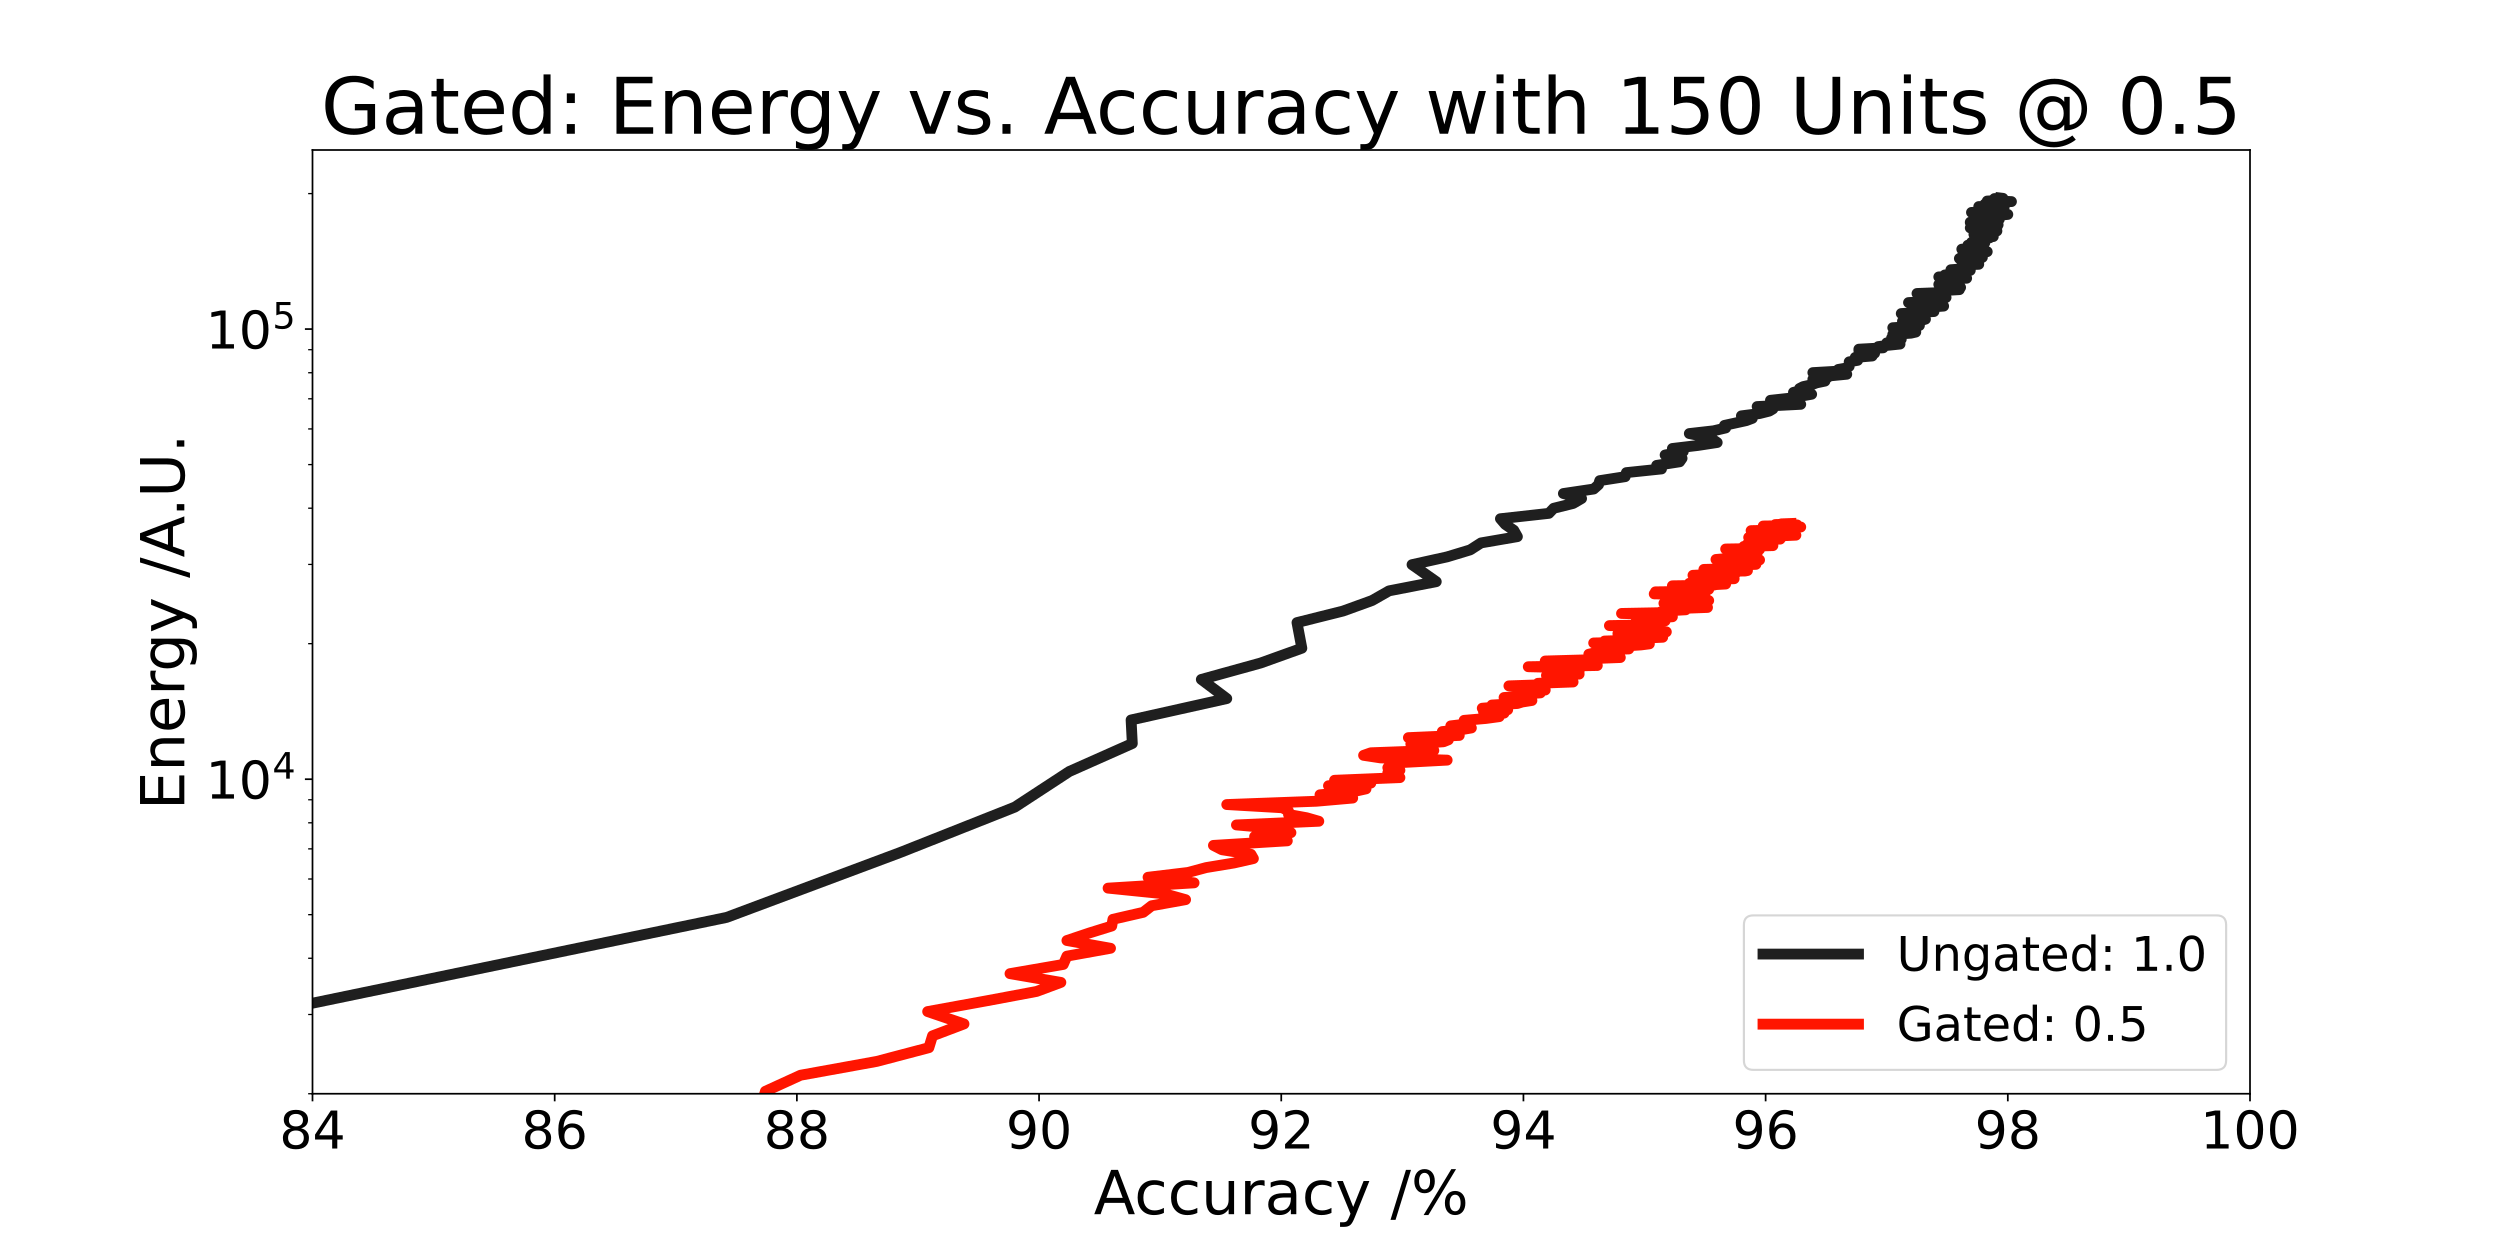 <?xml version="1.0" encoding="utf-8" standalone="no"?>
<!DOCTYPE svg PUBLIC "-//W3C//DTD SVG 1.1//EN"
  "http://www.w3.org/Graphics/SVG/1.1/DTD/svg11.dtd">
<!-- Created with matplotlib (https://matplotlib.org/) -->
<svg height="576pt" version="1.1" viewBox="0 0 1152 576" width="1152pt" xmlns="http://www.w3.org/2000/svg" xmlns:xlink="http://www.w3.org/1999/xlink">
 <defs>
  <style type="text/css">*{stroke-linecap:butt;stroke-linejoin:round;}</style>
 </defs>
 <g id="figure_1">
  <g id="patch_1">
   <path d="M 0 576 
L 1152 576 
L 1152 0 
L 0 0 
z
" style="fill:#ffffff;"/>
  </g>
  <g id="axes_1">
   <g id="patch_2">
    <path d="M 144 504 
L 1036.8 504 
L 1036.8 69.12 
L 144 69.12 
z
" style="fill:#ffffff;"/>
   </g>
   <g id="matplotlib.axis_1">
    <g id="xtick_1">
     <g id="line2d_1">
      <defs>
       <path d="M 0 0 
L 0 3.5 
" id="mc3bdeb90d4" style="stroke:#000000;stroke-width:0.8;"/>
      </defs>
      <g>
       <use style="stroke:#000000;stroke-width:0.8;" x="144" xlink:href="#mc3bdeb90d4" y="504"/>
      </g>
     </g>
     <g id="text_1">
      <!-- 84 -->
      <g transform="translate(128.73 529.236)scale(0.24 -0.24)">
       <defs>
        <path d="M 31.781 34.625 
Q 24.75 34.625 20.719 30.859 
Q 16.703 27.094 16.703 20.516 
Q 16.703 13.922 20.719 10.156 
Q 24.75 6.391 31.781 6.391 
Q 38.812 6.391 42.859 10.172 
Q 46.922 13.969 46.922 20.516 
Q 46.922 27.094 42.891 30.859 
Q 38.875 34.625 31.781 34.625 
z
M 21.922 38.812 
Q 15.578 40.375 12.031 44.719 
Q 8.5 49.078 8.5 55.328 
Q 8.5 64.062 14.719 69.141 
Q 20.953 74.219 31.781 74.219 
Q 42.672 74.219 48.875 69.141 
Q 55.078 64.062 55.078 55.328 
Q 55.078 49.078 51.531 44.719 
Q 48 40.375 41.703 38.812 
Q 48.828 37.156 52.797 32.312 
Q 56.781 27.484 56.781 20.516 
Q 56.781 9.906 50.312 4.234 
Q 43.844 -1.422 31.781 -1.422 
Q 19.734 -1.422 13.25 4.234 
Q 6.781 9.906 6.781 20.516 
Q 6.781 27.484 10.781 32.312 
Q 14.797 37.156 21.922 38.812 
z
M 18.312 54.391 
Q 18.312 48.734 21.844 45.562 
Q 25.391 42.391 31.781 42.391 
Q 38.141 42.391 41.719 45.562 
Q 45.312 48.734 45.312 54.391 
Q 45.312 60.062 41.719 63.234 
Q 38.141 66.406 31.781 66.406 
Q 25.391 66.406 21.844 63.234 
Q 18.312 60.062 18.312 54.391 
z
" id="DejaVuSans-56"/>
        <path d="M 37.797 64.312 
L 12.891 25.391 
L 37.797 25.391 
z
M 35.203 72.906 
L 47.609 72.906 
L 47.609 25.391 
L 58.016 25.391 
L 58.016 17.188 
L 47.609 17.188 
L 47.609 0 
L 37.797 0 
L 37.797 17.188 
L 4.891 17.188 
L 4.891 26.703 
z
" id="DejaVuSans-52"/>
       </defs>
       <use xlink:href="#DejaVuSans-56"/>
       <use x="63.623" xlink:href="#DejaVuSans-52"/>
      </g>
     </g>
    </g>
    <g id="xtick_2">
     <g id="line2d_2">
      <g>
       <use style="stroke:#000000;stroke-width:0.8;" x="255.6" xlink:href="#mc3bdeb90d4" y="504"/>
      </g>
     </g>
     <g id="text_2">
      <!-- 86 -->
      <g transform="translate(240.33 529.236)scale(0.24 -0.24)">
       <defs>
        <path d="M 33.016 40.375 
Q 26.375 40.375 22.484 35.828 
Q 18.609 31.297 18.609 23.391 
Q 18.609 15.531 22.484 10.953 
Q 26.375 6.391 33.016 6.391 
Q 39.656 6.391 43.531 10.953 
Q 47.406 15.531 47.406 23.391 
Q 47.406 31.297 43.531 35.828 
Q 39.656 40.375 33.016 40.375 
z
M 52.594 71.297 
L 52.594 62.312 
Q 48.875 64.062 45.094 64.984 
Q 41.312 65.922 37.594 65.922 
Q 27.828 65.922 22.672 59.328 
Q 17.531 52.734 16.797 39.406 
Q 19.672 43.656 24.016 45.922 
Q 28.375 48.188 33.594 48.188 
Q 44.578 48.188 50.953 41.516 
Q 57.328 34.859 57.328 23.391 
Q 57.328 12.156 50.688 5.359 
Q 44.047 -1.422 33.016 -1.422 
Q 20.359 -1.422 13.672 8.266 
Q 6.984 17.969 6.984 36.375 
Q 6.984 53.656 15.188 63.938 
Q 23.391 74.219 37.203 74.219 
Q 40.922 74.219 44.703 73.484 
Q 48.484 72.75 52.594 71.297 
z
" id="DejaVuSans-54"/>
       </defs>
       <use xlink:href="#DejaVuSans-56"/>
       <use x="63.623" xlink:href="#DejaVuSans-54"/>
      </g>
     </g>
    </g>
    <g id="xtick_3">
     <g id="line2d_3">
      <g>
       <use style="stroke:#000000;stroke-width:0.8;" x="367.2" xlink:href="#mc3bdeb90d4" y="504"/>
      </g>
     </g>
     <g id="text_3">
      <!-- 88 -->
      <g transform="translate(351.93 529.236)scale(0.24 -0.24)">
       <use xlink:href="#DejaVuSans-56"/>
       <use x="63.623" xlink:href="#DejaVuSans-56"/>
      </g>
     </g>
    </g>
    <g id="xtick_4">
     <g id="line2d_4">
      <g>
       <use style="stroke:#000000;stroke-width:0.8;" x="478.8" xlink:href="#mc3bdeb90d4" y="504"/>
      </g>
     </g>
     <g id="text_4">
      <!-- 90 -->
      <g transform="translate(463.53 529.236)scale(0.24 -0.24)">
       <defs>
        <path d="M 10.984 1.516 
L 10.984 10.5 
Q 14.703 8.734 18.5 7.812 
Q 22.312 6.891 25.984 6.891 
Q 35.75 6.891 40.891 13.453 
Q 46.047 20.016 46.781 33.406 
Q 43.953 29.203 39.594 26.953 
Q 35.25 24.703 29.984 24.703 
Q 19.047 24.703 12.672 31.312 
Q 6.297 37.938 6.297 49.422 
Q 6.297 60.641 12.938 67.422 
Q 19.578 74.219 30.609 74.219 
Q 43.266 74.219 49.922 64.516 
Q 56.594 54.828 56.594 36.375 
Q 56.594 19.141 48.406 8.859 
Q 40.234 -1.422 26.422 -1.422 
Q 22.703 -1.422 18.891 -0.688 
Q 15.094 0.047 10.984 1.516 
z
M 30.609 32.422 
Q 37.25 32.422 41.125 36.953 
Q 45.016 41.5 45.016 49.422 
Q 45.016 57.281 41.125 61.844 
Q 37.25 66.406 30.609 66.406 
Q 23.969 66.406 20.094 61.844 
Q 16.219 57.281 16.219 49.422 
Q 16.219 41.5 20.094 36.953 
Q 23.969 32.422 30.609 32.422 
z
" id="DejaVuSans-57"/>
        <path d="M 31.781 66.406 
Q 24.172 66.406 20.328 58.906 
Q 16.5 51.422 16.5 36.375 
Q 16.5 21.391 20.328 13.891 
Q 24.172 6.391 31.781 6.391 
Q 39.453 6.391 43.281 13.891 
Q 47.125 21.391 47.125 36.375 
Q 47.125 51.422 43.281 58.906 
Q 39.453 66.406 31.781 66.406 
z
M 31.781 74.219 
Q 44.047 74.219 50.516 64.516 
Q 56.984 54.828 56.984 36.375 
Q 56.984 17.969 50.516 8.266 
Q 44.047 -1.422 31.781 -1.422 
Q 19.531 -1.422 13.062 8.266 
Q 6.594 17.969 6.594 36.375 
Q 6.594 54.828 13.062 64.516 
Q 19.531 74.219 31.781 74.219 
z
" id="DejaVuSans-48"/>
       </defs>
       <use xlink:href="#DejaVuSans-57"/>
       <use x="63.623" xlink:href="#DejaVuSans-48"/>
      </g>
     </g>
    </g>
    <g id="xtick_5">
     <g id="line2d_5">
      <g>
       <use style="stroke:#000000;stroke-width:0.8;" x="590.4" xlink:href="#mc3bdeb90d4" y="504"/>
      </g>
     </g>
     <g id="text_5">
      <!-- 92 -->
      <g transform="translate(575.13 529.236)scale(0.24 -0.24)">
       <defs>
        <path d="M 19.188 8.297 
L 53.609 8.297 
L 53.609 0 
L 7.328 0 
L 7.328 8.297 
Q 12.938 14.109 22.625 23.891 
Q 32.328 33.688 34.812 36.531 
Q 39.547 41.844 41.422 45.531 
Q 43.312 49.219 43.312 52.781 
Q 43.312 58.594 39.234 62.25 
Q 35.156 65.922 28.609 65.922 
Q 23.969 65.922 18.812 64.312 
Q 13.672 62.703 7.812 59.422 
L 7.812 69.391 
Q 13.766 71.781 18.938 73 
Q 24.125 74.219 28.422 74.219 
Q 39.75 74.219 46.484 68.547 
Q 53.219 62.891 53.219 53.422 
Q 53.219 48.922 51.531 44.891 
Q 49.859 40.875 45.406 35.406 
Q 44.188 33.984 37.641 27.219 
Q 31.109 20.453 19.188 8.297 
z
" id="DejaVuSans-50"/>
       </defs>
       <use xlink:href="#DejaVuSans-57"/>
       <use x="63.623" xlink:href="#DejaVuSans-50"/>
      </g>
     </g>
    </g>
    <g id="xtick_6">
     <g id="line2d_6">
      <g>
       <use style="stroke:#000000;stroke-width:0.8;" x="702" xlink:href="#mc3bdeb90d4" y="504"/>
      </g>
     </g>
     <g id="text_6">
      <!-- 94 -->
      <g transform="translate(686.73 529.236)scale(0.24 -0.24)">
       <use xlink:href="#DejaVuSans-57"/>
       <use x="63.623" xlink:href="#DejaVuSans-52"/>
      </g>
     </g>
    </g>
    <g id="xtick_7">
     <g id="line2d_7">
      <g>
       <use style="stroke:#000000;stroke-width:0.8;" x="813.6" xlink:href="#mc3bdeb90d4" y="504"/>
      </g>
     </g>
     <g id="text_7">
      <!-- 96 -->
      <g transform="translate(798.33 529.236)scale(0.24 -0.24)">
       <use xlink:href="#DejaVuSans-57"/>
       <use x="63.623" xlink:href="#DejaVuSans-54"/>
      </g>
     </g>
    </g>
    <g id="xtick_8">
     <g id="line2d_8">
      <g>
       <use style="stroke:#000000;stroke-width:0.8;" x="925.2" xlink:href="#mc3bdeb90d4" y="504"/>
      </g>
     </g>
     <g id="text_8">
      <!-- 98 -->
      <g transform="translate(909.93 529.236)scale(0.24 -0.24)">
       <use xlink:href="#DejaVuSans-57"/>
       <use x="63.623" xlink:href="#DejaVuSans-56"/>
      </g>
     </g>
    </g>
    <g id="xtick_9">
     <g id="line2d_9">
      <g>
       <use style="stroke:#000000;stroke-width:0.8;" x="1036.8" xlink:href="#mc3bdeb90d4" y="504"/>
      </g>
     </g>
     <g id="text_9">
      <!-- 100 -->
      <g transform="translate(1013.895 529.236)scale(0.24 -0.24)">
       <defs>
        <path d="M 12.406 8.297 
L 28.516 8.297 
L 28.516 63.922 
L 10.984 60.406 
L 10.984 69.391 
L 28.422 72.906 
L 38.281 72.906 
L 38.281 8.297 
L 54.391 8.297 
L 54.391 0 
L 12.406 0 
z
" id="DejaVuSans-49"/>
       </defs>
       <use xlink:href="#DejaVuSans-49"/>
       <use x="63.623" xlink:href="#DejaVuSans-48"/>
       <use x="127.246" xlink:href="#DejaVuSans-48"/>
      </g>
     </g>
    </g>
    <g id="text_10">
     <!-- Accuracy /% -->
     <g transform="translate(504.013 559.503)scale(0.28 -0.28)">
      <defs>
       <path d="M 34.188 63.188 
L 20.797 26.906 
L 47.609 26.906 
z
M 28.609 72.906 
L 39.797 72.906 
L 67.578 0 
L 57.328 0 
L 50.688 18.703 
L 17.828 18.703 
L 11.188 0 
L 0.781 0 
z
" id="DejaVuSans-65"/>
       <path d="M 48.781 52.594 
L 48.781 44.188 
Q 44.969 46.297 41.141 47.344 
Q 37.312 48.391 33.406 48.391 
Q 24.656 48.391 19.812 42.844 
Q 14.984 37.312 14.984 27.297 
Q 14.984 17.281 19.812 11.734 
Q 24.656 6.203 33.406 6.203 
Q 37.312 6.203 41.141 7.25 
Q 44.969 8.297 48.781 10.406 
L 48.781 2.094 
Q 45.016 0.344 40.984 -0.531 
Q 36.969 -1.422 32.422 -1.422 
Q 20.062 -1.422 12.781 6.344 
Q 5.516 14.109 5.516 27.297 
Q 5.516 40.672 12.859 48.328 
Q 20.219 56 33.016 56 
Q 37.156 56 41.109 55.141 
Q 45.062 54.297 48.781 52.594 
z
" id="DejaVuSans-99"/>
       <path d="M 8.5 21.578 
L 8.5 54.688 
L 17.484 54.688 
L 17.484 21.922 
Q 17.484 14.156 20.5 10.266 
Q 23.531 6.391 29.594 6.391 
Q 36.859 6.391 41.078 11.031 
Q 45.312 15.672 45.312 23.688 
L 45.312 54.688 
L 54.297 54.688 
L 54.297 0 
L 45.312 0 
L 45.312 8.406 
Q 42.047 3.422 37.719 1 
Q 33.406 -1.422 27.688 -1.422 
Q 18.266 -1.422 13.375 4.438 
Q 8.5 10.297 8.5 21.578 
z
M 31.109 56 
z
" id="DejaVuSans-117"/>
       <path d="M 41.109 46.297 
Q 39.594 47.172 37.812 47.578 
Q 36.031 48 33.891 48 
Q 26.266 48 22.188 43.047 
Q 18.109 38.094 18.109 28.812 
L 18.109 0 
L 9.078 0 
L 9.078 54.688 
L 18.109 54.688 
L 18.109 46.188 
Q 20.953 51.172 25.484 53.578 
Q 30.031 56 36.531 56 
Q 37.453 56 38.578 55.875 
Q 39.703 55.766 41.062 55.516 
z
" id="DejaVuSans-114"/>
       <path d="M 34.281 27.484 
Q 23.391 27.484 19.188 25 
Q 14.984 22.516 14.984 16.5 
Q 14.984 11.719 18.141 8.906 
Q 21.297 6.109 26.703 6.109 
Q 34.188 6.109 38.703 11.406 
Q 43.219 16.703 43.219 25.484 
L 43.219 27.484 
z
M 52.203 31.203 
L 52.203 0 
L 43.219 0 
L 43.219 8.297 
Q 40.141 3.328 35.547 0.953 
Q 30.953 -1.422 24.312 -1.422 
Q 15.922 -1.422 10.953 3.297 
Q 6 8.016 6 15.922 
Q 6 25.141 12.172 29.828 
Q 18.359 34.516 30.609 34.516 
L 43.219 34.516 
L 43.219 35.406 
Q 43.219 41.609 39.141 45 
Q 35.062 48.391 27.688 48.391 
Q 23 48.391 18.547 47.266 
Q 14.109 46.141 10.016 43.891 
L 10.016 52.203 
Q 14.938 54.109 19.578 55.047 
Q 24.219 56 28.609 56 
Q 40.484 56 46.344 49.844 
Q 52.203 43.703 52.203 31.203 
z
" id="DejaVuSans-97"/>
       <path d="M 32.172 -5.078 
Q 28.375 -14.844 24.75 -17.812 
Q 21.141 -20.797 15.094 -20.797 
L 7.906 -20.797 
L 7.906 -13.281 
L 13.188 -13.281 
Q 16.891 -13.281 18.938 -11.516 
Q 21 -9.766 23.484 -3.219 
L 25.094 0.875 
L 2.984 54.688 
L 12.5 54.688 
L 29.594 11.922 
L 46.688 54.688 
L 56.203 54.688 
z
" id="DejaVuSans-121"/>
       <path id="DejaVuSans-32"/>
       <path d="M 25.391 72.906 
L 33.688 72.906 
L 8.297 -9.281 
L 0 -9.281 
z
" id="DejaVuSans-47"/>
       <path d="M 72.703 32.078 
Q 68.453 32.078 66.031 28.469 
Q 63.625 24.859 63.625 18.406 
Q 63.625 12.062 66.031 8.422 
Q 68.453 4.781 72.703 4.781 
Q 76.859 4.781 79.266 8.422 
Q 81.688 12.062 81.688 18.406 
Q 81.688 24.812 79.266 28.438 
Q 76.859 32.078 72.703 32.078 
z
M 72.703 38.281 
Q 80.422 38.281 84.953 32.906 
Q 89.5 27.547 89.5 18.406 
Q 89.5 9.281 84.938 3.922 
Q 80.375 -1.422 72.703 -1.422 
Q 64.891 -1.422 60.344 3.922 
Q 55.812 9.281 55.812 18.406 
Q 55.812 27.594 60.375 32.938 
Q 64.938 38.281 72.703 38.281 
z
M 22.312 68.016 
Q 18.109 68.016 15.688 64.375 
Q 13.281 60.75 13.281 54.391 
Q 13.281 47.953 15.672 44.328 
Q 18.062 40.719 22.312 40.719 
Q 26.562 40.719 28.969 44.328 
Q 31.391 47.953 31.391 54.391 
Q 31.391 60.688 28.953 64.344 
Q 26.516 68.016 22.312 68.016 
z
M 66.406 74.219 
L 74.219 74.219 
L 28.609 -1.422 
L 20.797 -1.422 
z
M 22.312 74.219 
Q 30.031 74.219 34.609 68.875 
Q 39.203 63.531 39.203 54.391 
Q 39.203 45.172 34.641 39.844 
Q 30.078 34.516 22.312 34.516 
Q 14.547 34.516 10.031 39.859 
Q 5.516 45.219 5.516 54.391 
Q 5.516 63.484 10.047 68.844 
Q 14.594 74.219 22.312 74.219 
z
" id="DejaVuSans-37"/>
      </defs>
      <use xlink:href="#DejaVuSans-65"/>
      <use x="66.658" xlink:href="#DejaVuSans-99"/>
      <use x="121.639" xlink:href="#DejaVuSans-99"/>
      <use x="176.619" xlink:href="#DejaVuSans-117"/>
      <use x="239.998" xlink:href="#DejaVuSans-114"/>
      <use x="281.111" xlink:href="#DejaVuSans-97"/>
      <use x="342.391" xlink:href="#DejaVuSans-99"/>
      <use x="397.371" xlink:href="#DejaVuSans-121"/>
      <use x="456.551" xlink:href="#DejaVuSans-32"/>
      <use x="488.338" xlink:href="#DejaVuSans-47"/>
      <use x="522.029" xlink:href="#DejaVuSans-37"/>
     </g>
    </g>
   </g>
   <g id="matplotlib.axis_2">
    <g id="ytick_1">
     <g id="line2d_10">
      <defs>
       <path d="M 0 0 
L -3.5 0 
" id="mc232215fcb" style="stroke:#000000;stroke-width:0.8;"/>
      </defs>
      <g>
       <use style="stroke:#000000;stroke-width:0.8;" x="144" xlink:href="#mc232215fcb" y="359.04"/>
      </g>
     </g>
     <g id="text_11">
      <!-- $\mathdefault{10^{4}}$ -->
      <g transform="translate(94.76 368.158)scale(0.24 -0.24)">
       <use transform="translate(0 0.684)" xlink:href="#DejaVuSans-49"/>
       <use transform="translate(63.623 0.684)" xlink:href="#DejaVuSans-48"/>
       <use transform="translate(128.203 38.966)scale(0.7)" xlink:href="#DejaVuSans-52"/>
      </g>
     </g>
    </g>
    <g id="ytick_2">
     <g id="line2d_11">
      <g>
       <use style="stroke:#000000;stroke-width:0.8;" x="144" xlink:href="#mc232215fcb" y="151.649"/>
      </g>
     </g>
     <g id="text_12">
      <!-- $\mathdefault{10^{5}}$ -->
      <g transform="translate(94.76 160.767)scale(0.24 -0.24)">
       <defs>
        <path d="M 10.797 72.906 
L 49.516 72.906 
L 49.516 64.594 
L 19.828 64.594 
L 19.828 46.734 
Q 21.969 47.469 24.109 47.828 
Q 26.266 48.188 28.422 48.188 
Q 40.625 48.188 47.75 41.5 
Q 54.891 34.812 54.891 23.391 
Q 54.891 11.625 47.562 5.094 
Q 40.234 -1.422 26.906 -1.422 
Q 22.312 -1.422 17.547 -0.641 
Q 12.797 0.141 7.719 1.703 
L 7.719 11.625 
Q 12.109 9.234 16.797 8.062 
Q 21.484 6.891 26.703 6.891 
Q 35.156 6.891 40.078 11.328 
Q 45.016 15.766 45.016 23.391 
Q 45.016 31 40.078 35.438 
Q 35.156 39.891 26.703 39.891 
Q 22.75 39.891 18.812 39.016 
Q 14.891 38.141 10.797 36.281 
z
" id="DejaVuSans-53"/>
       </defs>
       <use transform="translate(0 0.684)" xlink:href="#DejaVuSans-49"/>
       <use transform="translate(63.623 0.684)" xlink:href="#DejaVuSans-48"/>
       <use transform="translate(128.203 38.966)scale(0.7)" xlink:href="#DejaVuSans-53"/>
      </g>
     </g>
    </g>
    <g id="ytick_3">
     <g id="line2d_12">
      <defs>
       <path d="M 0 0 
L -2 0 
" id="mbb625c8a83" style="stroke:#000000;stroke-width:0.6;"/>
      </defs>
      <g>
       <use style="stroke:#000000;stroke-width:0.6;" x="144" xlink:href="#mbb625c8a83" y="504"/>
      </g>
     </g>
    </g>
    <g id="ytick_4">
     <g id="line2d_13">
      <g>
       <use style="stroke:#000000;stroke-width:0.6;" x="144" xlink:href="#mbb625c8a83" y="467.48"/>
      </g>
     </g>
    </g>
    <g id="ytick_5">
     <g id="line2d_14">
      <g>
       <use style="stroke:#000000;stroke-width:0.6;" x="144" xlink:href="#mbb625c8a83" y="441.569"/>
      </g>
     </g>
    </g>
    <g id="ytick_6">
     <g id="line2d_15">
      <g>
       <use style="stroke:#000000;stroke-width:0.6;" x="144" xlink:href="#mbb625c8a83" y="421.471"/>
      </g>
     </g>
    </g>
    <g id="ytick_7">
     <g id="line2d_16">
      <g>
       <use style="stroke:#000000;stroke-width:0.6;" x="144" xlink:href="#mbb625c8a83" y="405.049"/>
      </g>
     </g>
    </g>
    <g id="ytick_8">
     <g id="line2d_17">
      <g>
       <use style="stroke:#000000;stroke-width:0.6;" x="144" xlink:href="#mbb625c8a83" y="391.165"/>
      </g>
     </g>
    </g>
    <g id="ytick_9">
     <g id="line2d_18">
      <g>
       <use style="stroke:#000000;stroke-width:0.6;" x="144" xlink:href="#mbb625c8a83" y="379.138"/>
      </g>
     </g>
    </g>
    <g id="ytick_10">
     <g id="line2d_19">
      <g>
       <use style="stroke:#000000;stroke-width:0.6;" x="144" xlink:href="#mbb625c8a83" y="368.53"/>
      </g>
     </g>
    </g>
    <g id="ytick_11">
     <g id="line2d_20">
      <g>
       <use style="stroke:#000000;stroke-width:0.6;" x="144" xlink:href="#mbb625c8a83" y="296.609"/>
      </g>
     </g>
    </g>
    <g id="ytick_12">
     <g id="line2d_21">
      <g>
       <use style="stroke:#000000;stroke-width:0.6;" x="144" xlink:href="#mbb625c8a83" y="260.089"/>
      </g>
     </g>
    </g>
    <g id="ytick_13">
     <g id="line2d_22">
      <g>
       <use style="stroke:#000000;stroke-width:0.6;" x="144" xlink:href="#mbb625c8a83" y="234.178"/>
      </g>
     </g>
    </g>
    <g id="ytick_14">
     <g id="line2d_23">
      <g>
       <use style="stroke:#000000;stroke-width:0.6;" x="144" xlink:href="#mbb625c8a83" y="214.08"/>
      </g>
     </g>
    </g>
    <g id="ytick_15">
     <g id="line2d_24">
      <g>
       <use style="stroke:#000000;stroke-width:0.6;" x="144" xlink:href="#mbb625c8a83" y="197.659"/>
      </g>
     </g>
    </g>
    <g id="ytick_16">
     <g id="line2d_25">
      <g>
       <use style="stroke:#000000;stroke-width:0.6;" x="144" xlink:href="#mbb625c8a83" y="183.774"/>
      </g>
     </g>
    </g>
    <g id="ytick_17">
     <g id="line2d_26">
      <g>
       <use style="stroke:#000000;stroke-width:0.6;" x="144" xlink:href="#mbb625c8a83" y="171.747"/>
      </g>
     </g>
    </g>
    <g id="ytick_18">
     <g id="line2d_27">
      <g>
       <use style="stroke:#000000;stroke-width:0.6;" x="144" xlink:href="#mbb625c8a83" y="161.139"/>
      </g>
     </g>
    </g>
    <g id="ytick_19">
     <g id="line2d_28">
      <g>
       <use style="stroke:#000000;stroke-width:0.6;" x="144" xlink:href="#mbb625c8a83" y="89.218"/>
      </g>
     </g>
    </g>
    <g id="text_13">
     <!-- Energy /A.U. -->
     <g transform="translate(84.937 373.22)rotate(-90)scale(0.28 -0.28)">
      <defs>
       <path d="M 9.812 72.906 
L 55.906 72.906 
L 55.906 64.594 
L 19.672 64.594 
L 19.672 43.016 
L 54.391 43.016 
L 54.391 34.719 
L 19.672 34.719 
L 19.672 8.297 
L 56.781 8.297 
L 56.781 0 
L 9.812 0 
z
" id="DejaVuSans-69"/>
       <path d="M 54.891 33.016 
L 54.891 0 
L 45.906 0 
L 45.906 32.719 
Q 45.906 40.484 42.875 44.328 
Q 39.844 48.188 33.797 48.188 
Q 26.516 48.188 22.312 43.547 
Q 18.109 38.922 18.109 30.906 
L 18.109 0 
L 9.078 0 
L 9.078 54.688 
L 18.109 54.688 
L 18.109 46.188 
Q 21.344 51.125 25.703 53.562 
Q 30.078 56 35.797 56 
Q 45.219 56 50.047 50.172 
Q 54.891 44.344 54.891 33.016 
z
" id="DejaVuSans-110"/>
       <path d="M 56.203 29.594 
L 56.203 25.203 
L 14.891 25.203 
Q 15.484 15.922 20.484 11.062 
Q 25.484 6.203 34.422 6.203 
Q 39.594 6.203 44.453 7.469 
Q 49.312 8.734 54.109 11.281 
L 54.109 2.781 
Q 49.266 0.734 44.188 -0.344 
Q 39.109 -1.422 33.891 -1.422 
Q 20.797 -1.422 13.156 6.188 
Q 5.516 13.812 5.516 26.812 
Q 5.516 40.234 12.766 48.109 
Q 20.016 56 32.328 56 
Q 43.359 56 49.781 48.891 
Q 56.203 41.797 56.203 29.594 
z
M 47.219 32.234 
Q 47.125 39.594 43.094 43.984 
Q 39.062 48.391 32.422 48.391 
Q 24.906 48.391 20.391 44.141 
Q 15.875 39.891 15.188 32.172 
z
" id="DejaVuSans-101"/>
       <path d="M 45.406 27.984 
Q 45.406 37.75 41.375 43.109 
Q 37.359 48.484 30.078 48.484 
Q 22.859 48.484 18.828 43.109 
Q 14.797 37.75 14.797 27.984 
Q 14.797 18.266 18.828 12.891 
Q 22.859 7.516 30.078 7.516 
Q 37.359 7.516 41.375 12.891 
Q 45.406 18.266 45.406 27.984 
z
M 54.391 6.781 
Q 54.391 -7.172 48.188 -13.984 
Q 42 -20.797 29.203 -20.797 
Q 24.469 -20.797 20.266 -20.094 
Q 16.062 -19.391 12.109 -17.922 
L 12.109 -9.188 
Q 16.062 -11.328 19.922 -12.344 
Q 23.781 -13.375 27.781 -13.375 
Q 36.625 -13.375 41.016 -8.766 
Q 45.406 -4.156 45.406 5.172 
L 45.406 9.625 
Q 42.625 4.781 38.281 2.391 
Q 33.938 0 27.875 0 
Q 17.828 0 11.672 7.656 
Q 5.516 15.328 5.516 27.984 
Q 5.516 40.672 11.672 48.328 
Q 17.828 56 27.875 56 
Q 33.938 56 38.281 53.609 
Q 42.625 51.219 45.406 46.391 
L 45.406 54.688 
L 54.391 54.688 
z
" id="DejaVuSans-103"/>
       <path d="M 10.688 12.406 
L 21 12.406 
L 21 0 
L 10.688 0 
z
" id="DejaVuSans-46"/>
       <path d="M 8.688 72.906 
L 18.609 72.906 
L 18.609 28.609 
Q 18.609 16.891 22.844 11.734 
Q 27.094 6.594 36.625 6.594 
Q 46.094 6.594 50.344 11.734 
Q 54.594 16.891 54.594 28.609 
L 54.594 72.906 
L 64.5 72.906 
L 64.5 27.391 
Q 64.5 13.141 57.438 5.859 
Q 50.391 -1.422 36.625 -1.422 
Q 22.797 -1.422 15.734 5.859 
Q 8.688 13.141 8.688 27.391 
z
" id="DejaVuSans-85"/>
      </defs>
      <use xlink:href="#DejaVuSans-69"/>
      <use x="63.184" xlink:href="#DejaVuSans-110"/>
      <use x="126.562" xlink:href="#DejaVuSans-101"/>
      <use x="188.086" xlink:href="#DejaVuSans-114"/>
      <use x="227.449" xlink:href="#DejaVuSans-103"/>
      <use x="290.926" xlink:href="#DejaVuSans-121"/>
      <use x="350.105" xlink:href="#DejaVuSans-32"/>
      <use x="381.893" xlink:href="#DejaVuSans-47"/>
      <use x="415.584" xlink:href="#DejaVuSans-65"/>
      <use x="482.242" xlink:href="#DejaVuSans-46"/>
      <use x="514.029" xlink:href="#DejaVuSans-85"/>
      <use x="587.223" xlink:href="#DejaVuSans-46"/>
     </g>
    </g>
   </g>
   <g id="line2d_29">
    <path clip-path="url(#p5ae288fe00)" d="M 70.902 477.411 
L 334.836 422.736 
L 414.63 392.898 
L 467.64 371.905 
L 492.75 355.487 
L 521.766 342.598 
L 521.208 331.756 
L 565.29 321.904 
L 553.572 313.081 
L 580.914 305.509 
L 599.886 298.695 
L 597.654 286.887 
L 618.858 281.569 
L 632.25 276.718 
L 640.062 272.265 
L 661.824 268.03 
L 650.664 260.189 
L 666.846 256.602 
L 677.448 253.391 
L 682.47 250.169 
L 699.21 247.288 
L 697.536 244.324 
L 693.63 241.644 
L 691.398 239.03 
L 713.718 236.556 
L 715.95 234.207 
L 724.878 231.996 
L 728.784 229.721 
L 720.414 227.417 
L 734.364 225.345 
L 736.596 223.361 
L 737.154 221.48 
L 748.872 219.651 
L 749.43 217.784 
L 765.612 216.091 
L 763.38 214.448 
L 773.982 212.799 
L 775.098 211.191 
L 767.286 209.654 
L 775.656 208.063 
L 770.634 206.66 
L 782.352 205.273 
L 791.28 203.907 
L 789.048 202.399 
L 785.142 201.115 
L 778.446 199.784 
L 789.606 198.517 
L 795.186 197.212 
L 794.628 196.022 
L 804.672 193.822 
L 807.462 192.779 
L 802.44 191.622 
L 810.81 190.563 
L 815.274 189.443 
L 816.948 188.442 
L 809.694 187.342 
L 829.782 186.309 
L 820.854 185.389 
L 815.832 184.457 
L 824.76 183.482 
L 834.804 181.666 
L 826.434 180.799 
L 830.34 179.892 
L 829.224 179.018 
L 830.898 178.155 
L 834.804 177.294 
L 837.036 176.432 
L 840.942 175.622 
L 835.362 174.763 
L 842.058 174.009 
L 843.174 173.213 
L 850.986 172.453 
L 835.362 171.704 
L 847.638 170.996 
L 847.08 170.237 
L 850.986 169.549 
L 852.102 168.839 
L 852.102 166.733 
L 856.008 166.049 
L 854.892 164.7 
L 862.704 164.047 
L 861.588 163.411 
L 863.82 162.777 
L 863.262 162.114 
L 856.566 161.482 
L 856.566 160.9 
L 867.726 160.289 
L 865.494 159.713 
L 869.958 159.119 
L 875.538 158.546 
L 869.4 158.003 
L 875.538 157.426 
L 871.632 156.852 
L 876.096 156.313 
L 871.632 155.762 
L 874.422 155.221 
L 872.19 154.652 
L 872.19 154.098 
L 880.56 153.53 
L 882.792 153.026 
L 879.444 152.5 
L 874.98 151.982 
L 878.886 151.492 
L 872.19 151.014 
L 880.002 150.511 
L 884.466 149.991 
L 878.886 149.484 
L 881.118 149.003 
L 877.212 148.499 
L 876.654 148.026 
L 885.582 147.577 
L 887.256 147.079 
L 884.466 146.662 
L 878.886 146.209 
L 883.35 145.759 
L 885.582 145.312 
L 883.908 144.908 
L 876.096 144.483 
L 891.162 143.563 
L 891.162 143.165 
L 882.792 142.712 
L 888.93 142.305 
L 888.93 141.863 
L 890.604 141.432 
L 895.626 141.053 
L 893.394 140.635 
L 885.024 140.23 
L 895.068 139.833 
L 879.444 139.423 
L 886.698 139.033 
L 889.488 138.62 
L 893.952 138.211 
L 893.394 137.844 
L 893.952 137.454 
L 896.742 137.086 
L 890.604 136.726 
L 891.162 136.379 
L 889.488 136.021 
L 888.372 135.641 
L 883.35 135.237 
L 892.836 134.873 
L 893.952 134.53 
L 895.626 134.176 
L 896.742 133.826 
L 902.88 133.467 
L 896.184 133.109 
L 897.858 132.754 
L 903.438 132.44 
L 897.858 132.122 
L 899.532 131.782 
L 897.858 131.444 
L 893.394 131.076 
L 900.09 130.762 
L 899.532 130.431 
L 895.068 130.108 
L 901.206 129.807 
L 899.532 129.479 
L 898.974 129.174 
L 902.322 128.848 
L 895.626 128.515 
L 906.228 128.209 
L 897.3 127.902 
L 893.394 127.601 
L 900.648 127.31 
L 900.648 126.999 
L 896.184 126.697 
L 900.09 126.4 
L 900.09 126.108 
L 901.764 125.825 
L 901.764 125.515 
L 903.438 125.202 
L 904.554 124.877 
L 907.902 124.59 
L 898.974 124.288 
L 902.88 124.005 
L 904.554 123.723 
L 907.902 123.438 
L 907.902 123.167 
L 903.996 122.908 
L 906.228 122.641 
L 903.996 122.346 
L 905.112 122.062 
L 911.808 121.787 
L 911.25 121.511 
L 904.554 121.225 
L 904.554 120.957 
L 911.808 120.685 
L 906.228 120.41 
L 908.46 120.137 
L 907.344 119.87 
L 903.438 119.604 
L 907.344 119.368 
L 902.88 119.114 
L 906.228 118.876 
L 913.482 118.605 
L 907.344 118.146 
L 912.366 117.904 
L 909.018 117.679 
L 909.576 117.442 
L 911.808 117.215 
L 905.112 116.96 
L 904.554 116.705 
L 907.902 116.466 
L 906.228 116.214 
L 915.714 115.97 
L 906.786 115.728 
L 908.46 115.472 
L 906.228 115.25 
L 911.808 115.03 
L 903.996 114.82 
L 907.902 114.597 
L 906.786 114.36 
L 909.018 114.116 
L 907.344 113.873 
L 906.786 113.652 
L 911.808 113.443 
L 914.04 113.213 
L 906.786 112.994 
L 911.808 112.747 
L 907.902 112.547 
L 910.134 112.332 
L 914.04 112.104 
L 914.598 111.899 
L 908.46 111.693 
L 912.366 111.49 
L 911.808 111.252 
L 913.482 111.051 
L 910.134 110.836 
L 909.576 110.62 
L 912.366 110.424 
L 911.25 110.2 
L 912.366 109.796 
L 916.83 109.601 
L 915.156 109.408 
L 914.598 109.217 
L 918.504 109.007 
L 916.83 108.792 
L 914.04 108.61 
L 913.482 108.42 
L 914.04 108.202 
L 909.576 107.988 
L 911.25 107.789 
L 915.156 107.588 
L 912.924 107.397 
L 917.946 107.028 
L 912.366 106.844 
L 913.482 106.63 
L 920.178 106.437 
L 912.924 106.259 
L 917.388 106.077 
L 915.156 105.886 
L 915.714 105.697 
L 911.25 105.524 
L 916.272 105.345 
L 914.04 105.173 
L 907.902 105.008 
L 920.178 104.825 
L 911.25 104.309 
L 912.366 104.123 
L 915.156 103.943 
L 916.272 103.754 
L 920.736 103.565 
L 915.156 103.388 
L 917.388 103.231 
L 915.714 103.052 
L 910.134 102.892 
L 917.388 102.725 
L 907.902 102.556 
L 907.902 102.379 
L 919.62 102.202 
L 915.714 101.852 
L 910.134 101.682 
L 914.04 101.498 
L 910.134 101.338 
L 914.04 101.186 
L 921.294 101.047 
L 916.272 100.891 
L 916.272 100.75 
L 915.714 100.595 
L 916.83 100.258 
L 919.062 99.898 
L 919.62 99.738 
L 916.272 99.572 
L 920.178 99.264 
L 914.04 99.119 
L 923.526 98.967 
L 925.2 98.802 
L 917.946 98.652 
L 917.946 98.484 
L 922.968 98.194 
L 921.294 98.027 
L 908.46 97.879 
L 915.714 97.749 
L 913.482 97.587 
L 918.504 97.478 
L 914.04 97.2 
L 922.41 96.914 
L 917.946 96.596 
L 917.388 96.452 
L 922.968 96.288 
L 915.156 96.13 
L 915.714 95.994 
L 918.504 95.85 
L 918.504 95.714 
L 919.062 95.587 
L 923.526 95.467 
L 920.736 95.324 
L 911.808 95.183 
L 922.968 95.032 
L 920.736 94.895 
L 922.41 94.76 
L 921.294 94.62 
L 914.598 94.342 
L 915.156 94.21 
L 914.598 94.074 
L 920.736 93.674 
L 921.294 93.549 
L 920.178 93.415 
L 920.178 93.278 
L 916.272 93.148 
L 926.874 92.894 
L 924.084 92.764 
L 915.714 92.63 
L 921.294 92.374 
L 922.41 92.262 
L 921.852 92.129 
L 918.504 92.006 
L 919.062 91.889 
L 919.062 91.764 
L 921.852 91.636 
L 919.062 91.496 
L 922.968 91.388 
L 921.852 91.255 
L 921.852 91.255 
" style="fill:none;stroke:#1f1f1f;stroke-linecap:square;stroke-width:5;"/>
   </g>
   <g id="line2d_30">
    <path clip-path="url(#p5ae288fe00)" d="M 36.864 577 
L 57.51 569.49 
L 192.546 553.661 
L 251.136 541.059 
L 308.052 529.806 
L 316.422 519.832 
L 350.46 510.786 
L 352.692 502.867 
L 368.874 495.465 
L 404.028 489.094 
L 428.022 482.772 
L 429.696 477.316 
L 444.204 471.832 
L 427.464 466.13 
L 454.806 461.139 
L 477.684 456.849 
L 488.844 452.69 
L 465.408 448.656 
L 489.96 444.411 
L 491.634 440.592 
L 511.722 436.963 
L 491.634 433.39 
L 502.236 429.832 
L 512.28 426.715 
L 512.838 423.609 
L 526.788 420.4 
L 530.694 417.368 
L 546.318 414.562 
L 536.832 411.913 
L 510.606 409.25 
L 550.224 406.82 
L 529.02 404.239 
L 547.434 402.034 
L 555.804 399.779 
L 568.638 397.657 
L 577.566 395.624 
L 576.45 393.672 
L 563.058 391.561 
L 559.152 389.557 
L 593.19 387.459 
L 578.124 385.484 
L 594.864 383.684 
L 590.4 381.972 
L 569.754 380.133 
L 607.698 378.43 
L 602.118 376.823 
L 593.748 375.304 
L 593.748 373.758 
L 590.958 372.227 
L 565.29 370.735 
L 606.582 369.215 
L 623.322 367.746 
L 608.256 366.233 
L 623.322 364.875 
L 629.46 363.515 
L 612.162 362.065 
L 631.692 360.849 
L 614.952 359.554 
L 645.084 358.318 
L 640.062 357.273 
L 639.504 356.072 
L 645.084 354.936 
L 639.504 353.74 
L 640.62 352.57 
L 645.084 351.428 
L 666.846 350.265 
L 636.156 349.241 
L 628.344 348.057 
L 631.692 346.879 
L 660.708 345.812 
L 652.896 344.904 
L 656.802 343.866 
L 650.106 342.834 
L 665.172 341.807 
L 667.404 340.913 
L 648.99 339.906 
L 672.426 338.89 
L 671.31 337.93 
L 664.614 337.106 
L 673.542 336.221 
L 678.006 335.448 
L 668.52 334.475 
L 675.216 333.687 
L 674.658 332.813 
L 674.658 331.937 
L 684.702 331.073 
L 690.84 330.238 
L 685.26 329.364 
L 693.072 328.617 
L 683.586 327.848 
L 694.746 327.045 
L 683.028 326.34 
L 691.956 325.629 
L 687.492 324.872 
L 699.21 324.177 
L 701.442 323.485 
L 705.906 322.785 
L 702 322.098 
L 693.072 321.413 
L 703.116 320.649 
L 700.884 319.935 
L 709.812 319.29 
L 703.116 318.628 
L 712.044 317.96 
L 710.37 317.253 
L 712.044 316.636 
L 695.304 316.05 
L 712.044 315.475 
L 708.696 314.865 
L 724.878 314.256 
L 716.508 313.683 
L 719.298 313.011 
L 720.414 312.42 
L 724.878 311.815 
L 712.602 311.231 
L 727.668 310.631 
L 723.204 310.032 
L 727.668 309.425 
L 722.646 308.884 
L 721.53 308.345 
L 727.11 307.797 
L 704.232 307.23 
L 736.038 306.663 
L 719.856 306.166 
L 735.48 305.654 
L 722.646 305.155 
L 712.044 304.59 
L 730.458 304.073 
L 732.69 303.531 
L 746.64 302.986 
L 742.734 302.463 
L 734.364 301.891 
L 732.132 301.456 
L 734.364 300.942 
L 740.502 300.467 
L 741.618 299.988 
L 736.038 299.517 
L 750.546 299.037 
L 741.618 298.539 
L 748.872 297.667 
L 756.126 297.19 
L 760.032 296.692 
L 734.364 296.282 
L 754.452 295.836 
L 739.386 295.386 
L 754.452 294.912 
L 751.662 294.467 
L 756.684 294.098 
L 766.17 293.643 
L 754.452 292.865 
L 758.358 292.454 
L 745.524 291.943 
L 751.662 291.543 
L 767.844 291.159 
L 762.264 290.776 
L 762.822 290.367 
L 761.148 290.001 
L 761.148 289.568 
L 752.778 289.105 
L 757.242 288.685 
L 741.618 288.274 
L 762.264 287.886 
L 753.336 287.146 
L 757.242 286.81 
L 753.894 286.448 
L 767.286 286.088 
L 760.59 285.694 
L 760.59 285.275 
L 763.938 284.914 
L 764.496 284.574 
L 770.634 284.211 
L 758.358 283.823 
L 759.474 283.444 
L 762.822 283.056 
L 747.198 282.677 
L 764.496 282.333 
L 765.054 282.038 
L 770.634 281.676 
L 770.634 281.34 
L 776.772 280.995 
L 770.076 280.636 
L 777.888 280.247 
L 786.816 279.913 
L 771.192 279.621 
L 782.91 279.252 
L 781.794 278.938 
L 777.33 278.625 
L 768.402 278.332 
L 766.728 277.998 
L 772.866 277.667 
L 784.026 277.362 
L 777.888 277.002 
L 787.374 276.732 
L 779.562 276.475 
L 776.772 276.171 
L 782.352 275.814 
L 783.468 275.501 
L 783.468 275.199 
L 785.7 274.883 
L 778.446 274.577 
L 781.236 274.295 
L 782.91 273.977 
L 762.264 273.663 
L 779.562 273.317 
L 781.794 273.025 
L 762.822 272.721 
L 785.142 272.423 
L 774.54 272.15 
L 772.308 271.837 
L 787.374 271.592 
L 776.772 271.314 
L 771.192 271.039 
L 783.468 270.493 
L 779.004 270.223 
L 770.634 269.94 
L 789.606 269.631 
L 790.722 269.373 
L 795.186 269.116 
L 778.446 268.783 
L 791.838 268.49 
L 784.584 268.248 
L 780.678 267.984 
L 789.048 267.76 
L 790.164 267.482 
L 794.07 267.205 
L 791.28 266.957 
L 799.092 266.673 
L 792.954 266.417 
L 792.954 266.178 
L 791.28 265.925 
L 788.49 265.645 
L 794.628 265.364 
L 780.12 265.091 
L 785.7 264.836 
L 785.7 264.575 
L 799.65 264.352 
L 788.49 264.09 
L 799.65 263.841 
L 797.418 263.609 
L 788.49 263.363 
L 804.114 263.126 
L 805.23 262.9 
L 797.976 262.64 
L 785.142 262.381 
L 804.672 261.891 
L 791.838 261.661 
L 805.23 261.184 
L 792.954 260.974 
L 792.396 260.751 
L 804.672 260.259 
L 809.136 260.049 
L 804.672 259.827 
L 803.556 259.605 
L 798.534 259.373 
L 805.23 259.13 
L 800.208 258.921 
L 802.998 258.683 
L 793.512 258.462 
L 810.81 258.026 
L 790.722 257.794 
L 793.512 257.564 
L 807.462 257.132 
L 801.882 256.907 
L 805.788 256.709 
L 806.904 256.473 
L 799.65 256.258 
L 801.324 256.049 
L 809.136 255.391 
L 809.136 255.18 
L 809.694 254.953 
L 801.324 254.76 
L 809.694 254.562 
L 797.418 254.346 
L 803.556 253.97 
L 806.904 253.769 
L 798.534 253.589 
L 808.578 253.37 
L 810.81 253.181 
L 795.186 252.985 
L 806.904 252.785 
L 809.136 252.596 
L 808.578 252.385 
L 803.556 252.194 
L 804.114 251.984 
L 803.556 251.793 
L 816.948 251.423 
L 812.484 251.224 
L 812.484 251.014 
L 805.23 250.662 
L 816.39 250.464 
L 811.368 250.27 
L 813.6 249.855 
L 806.346 249.665 
L 808.578 249.475 
L 814.716 249.289 
L 814.158 249.12 
L 813.042 248.942 
L 816.39 248.758 
L 813.042 248.594 
L 820.296 248.42 
L 810.81 248.018 
L 812.484 247.828 
L 805.788 247.654 
L 821.412 247.278 
L 813.6 247.099 
L 823.644 246.782 
L 827.55 246.608 
L 813.042 246.426 
L 822.528 246.268 
L 813.042 246.088 
L 820.296 245.934 
L 808.578 245.766 
L 821.412 245.575 
L 816.39 245.186 
L 818.064 245.006 
L 824.202 244.852 
L 806.904 244.516 
L 823.086 244.183 
L 822.528 244.036 
L 822.528 243.87 
L 815.832 243.7 
L 817.506 243.514 
L 820.296 243.355 
L 818.064 243.176 
L 829.782 242.844 
L 813.6 242.536 
L 812.484 242.384 
L 823.644 242.219 
L 828.108 241.878 
L 818.064 241.712 
L 823.086 241.554 
L 820.854 241.396 
L 825.318 241.223 
L 825.318 241.223 
" style="fill:none;stroke:#ff1500;stroke-linecap:square;stroke-width:5;"/>
   </g>
   <g id="patch_3">
    <path d="M 144 504 
L 144 69.12 
" style="fill:none;stroke:#000000;stroke-linecap:square;stroke-linejoin:miter;stroke-width:0.8;"/>
   </g>
   <g id="patch_4">
    <path d="M 1036.8 504 
L 1036.8 69.12 
" style="fill:none;stroke:#000000;stroke-linecap:square;stroke-linejoin:miter;stroke-width:0.8;"/>
   </g>
   <g id="patch_5">
    <path d="M 144 504 
L 1036.8 504 
" style="fill:none;stroke:#000000;stroke-linecap:square;stroke-linejoin:miter;stroke-width:0.8;"/>
   </g>
   <g id="patch_6">
    <path d="M 144 69.12 
L 1036.8 69.12 
" style="fill:none;stroke:#000000;stroke-linecap:square;stroke-linejoin:miter;stroke-width:0.8;"/>
   </g>
   <g id="text_14">
    <!-- Gated: Energy vs. Accuracy with 150 Units @ 0.5 -->
    <g transform="translate(147.895 61.633)scale(0.36 -0.36)">
     <defs>
      <path d="M 59.516 10.406 
L 59.516 29.984 
L 43.406 29.984 
L 43.406 38.094 
L 69.281 38.094 
L 69.281 6.781 
Q 63.578 2.734 56.688 0.656 
Q 49.812 -1.422 42 -1.422 
Q 24.906 -1.422 15.25 8.562 
Q 5.609 18.562 5.609 36.375 
Q 5.609 54.25 15.25 64.234 
Q 24.906 74.219 42 74.219 
Q 49.125 74.219 55.547 72.453 
Q 61.969 70.703 67.391 67.281 
L 67.391 56.781 
Q 61.922 61.422 55.766 63.766 
Q 49.609 66.109 42.828 66.109 
Q 29.438 66.109 22.719 58.641 
Q 16.016 51.172 16.016 36.375 
Q 16.016 21.625 22.719 14.156 
Q 29.438 6.688 42.828 6.688 
Q 48.047 6.688 52.141 7.594 
Q 56.25 8.5 59.516 10.406 
z
" id="DejaVuSans-71"/>
      <path d="M 18.312 70.219 
L 18.312 54.688 
L 36.812 54.688 
L 36.812 47.703 
L 18.312 47.703 
L 18.312 18.016 
Q 18.312 11.328 20.141 9.422 
Q 21.969 7.516 27.594 7.516 
L 36.812 7.516 
L 36.812 0 
L 27.594 0 
Q 17.188 0 13.234 3.875 
Q 9.281 7.766 9.281 18.016 
L 9.281 47.703 
L 2.688 47.703 
L 2.688 54.688 
L 9.281 54.688 
L 9.281 70.219 
z
" id="DejaVuSans-116"/>
      <path d="M 45.406 46.391 
L 45.406 75.984 
L 54.391 75.984 
L 54.391 0 
L 45.406 0 
L 45.406 8.203 
Q 42.578 3.328 38.25 0.953 
Q 33.938 -1.422 27.875 -1.422 
Q 17.969 -1.422 11.734 6.484 
Q 5.516 14.406 5.516 27.297 
Q 5.516 40.188 11.734 48.094 
Q 17.969 56 27.875 56 
Q 33.938 56 38.25 53.625 
Q 42.578 51.266 45.406 46.391 
z
M 14.797 27.297 
Q 14.797 17.391 18.875 11.75 
Q 22.953 6.109 30.078 6.109 
Q 37.203 6.109 41.297 11.75 
Q 45.406 17.391 45.406 27.297 
Q 45.406 37.203 41.297 42.844 
Q 37.203 48.484 30.078 48.484 
Q 22.953 48.484 18.875 42.844 
Q 14.797 37.203 14.797 27.297 
z
" id="DejaVuSans-100"/>
      <path d="M 11.719 12.406 
L 22.016 12.406 
L 22.016 0 
L 11.719 0 
z
M 11.719 51.703 
L 22.016 51.703 
L 22.016 39.312 
L 11.719 39.312 
z
" id="DejaVuSans-58"/>
      <path d="M 2.984 54.688 
L 12.5 54.688 
L 29.594 8.797 
L 46.688 54.688 
L 56.203 54.688 
L 35.688 0 
L 23.484 0 
z
" id="DejaVuSans-118"/>
      <path d="M 44.281 53.078 
L 44.281 44.578 
Q 40.484 46.531 36.375 47.5 
Q 32.281 48.484 27.875 48.484 
Q 21.188 48.484 17.844 46.438 
Q 14.5 44.391 14.5 40.281 
Q 14.5 37.156 16.891 35.375 
Q 19.281 33.594 26.516 31.984 
L 29.594 31.297 
Q 39.156 29.25 43.188 25.516 
Q 47.219 21.781 47.219 15.094 
Q 47.219 7.469 41.188 3.016 
Q 35.156 -1.422 24.609 -1.422 
Q 20.219 -1.422 15.453 -0.562 
Q 10.688 0.297 5.422 2 
L 5.422 11.281 
Q 10.406 8.688 15.234 7.391 
Q 20.062 6.109 24.812 6.109 
Q 31.156 6.109 34.562 8.281 
Q 37.984 10.453 37.984 14.406 
Q 37.984 18.062 35.516 20.016 
Q 33.062 21.969 24.703 23.781 
L 21.578 24.516 
Q 13.234 26.266 9.516 29.906 
Q 5.812 33.547 5.812 39.891 
Q 5.812 47.609 11.281 51.797 
Q 16.75 56 26.812 56 
Q 31.781 56 36.172 55.266 
Q 40.578 54.547 44.281 53.078 
z
" id="DejaVuSans-115"/>
      <path d="M 4.203 54.688 
L 13.188 54.688 
L 24.422 12.016 
L 35.594 54.688 
L 46.188 54.688 
L 57.422 12.016 
L 68.609 54.688 
L 77.594 54.688 
L 63.281 0 
L 52.688 0 
L 40.922 44.828 
L 29.109 0 
L 18.5 0 
z
" id="DejaVuSans-119"/>
      <path d="M 9.422 54.688 
L 18.406 54.688 
L 18.406 0 
L 9.422 0 
z
M 9.422 75.984 
L 18.406 75.984 
L 18.406 64.594 
L 9.422 64.594 
z
" id="DejaVuSans-105"/>
      <path d="M 54.891 33.016 
L 54.891 0 
L 45.906 0 
L 45.906 32.719 
Q 45.906 40.484 42.875 44.328 
Q 39.844 48.188 33.797 48.188 
Q 26.516 48.188 22.312 43.547 
Q 18.109 38.922 18.109 30.906 
L 18.109 0 
L 9.078 0 
L 9.078 75.984 
L 18.109 75.984 
L 18.109 46.188 
Q 21.344 51.125 25.703 53.562 
Q 30.078 56 35.797 56 
Q 45.219 56 50.047 50.172 
Q 54.891 44.344 54.891 33.016 
z
" id="DejaVuSans-104"/>
      <path d="M 37.203 26.219 
Q 37.203 19.234 40.672 15.25 
Q 44.141 11.281 50.203 11.281 
Q 56.203 11.281 59.641 15.281 
Q 63.094 19.281 63.094 26.219 
Q 63.094 33.062 59.578 37.078 
Q 56.062 41.109 50.094 41.109 
Q 44.188 41.109 40.688 37.109 
Q 37.203 33.109 37.203 26.219 
z
M 63.812 11.625 
Q 60.891 7.859 57.109 6.078 
Q 53.328 4.297 48.297 4.297 
Q 39.891 4.297 34.641 10.375 
Q 29.391 16.453 29.391 26.219 
Q 29.391 35.984 34.656 42.078 
Q 39.938 48.188 48.297 48.188 
Q 53.328 48.188 57.125 46.359 
Q 60.938 44.531 63.812 40.828 
L 63.812 47.219 
L 70.797 47.219 
L 70.797 11.281 
Q 77.938 12.359 81.953 17.797 
Q 85.984 23.25 85.984 31.891 
Q 85.984 37.109 84.438 41.703 
Q 82.906 46.297 79.781 50.203 
Q 74.703 56.594 67.406 59.984 
Q 60.109 63.375 51.516 63.375 
Q 45.516 63.375 39.984 61.781 
Q 34.469 60.203 29.781 57.078 
Q 22.125 52.094 17.797 44.016 
Q 13.484 35.938 13.484 26.516 
Q 13.484 18.75 16.281 11.953 
Q 19.094 5.172 24.422 0 
Q 29.547 -5.078 36.281 -7.734 
Q 43.016 -10.406 50.688 -10.406 
Q 56.984 -10.406 63.062 -8.281 
Q 69.141 -6.156 74.219 -2.203 
L 78.609 -7.625 
Q 72.516 -12.359 65.312 -14.875 
Q 58.109 -17.391 50.688 -17.391 
Q 41.656 -17.391 33.641 -14.188 
Q 25.641 -10.984 19.391 -4.891 
Q 13.141 1.219 9.859 9.25 
Q 6.594 17.281 6.594 26.516 
Q 6.594 35.406 9.906 43.453 
Q 13.234 51.516 19.391 57.625 
Q 25.688 63.812 33.938 67.109 
Q 42.188 70.406 51.422 70.406 
Q 61.766 70.406 70.625 66.156 
Q 79.5 61.922 85.5 54.109 
Q 89.156 49.312 91.078 43.703 
Q 93.016 38.094 93.016 32.078 
Q 93.016 19.234 85.25 11.812 
Q 77.484 4.391 63.812 4.109 
z
" id="DejaVuSans-64"/>
     </defs>
     <use xlink:href="#DejaVuSans-71"/>
     <use x="77.49" xlink:href="#DejaVuSans-97"/>
     <use x="138.77" xlink:href="#DejaVuSans-116"/>
     <use x="177.979" xlink:href="#DejaVuSans-101"/>
     <use x="239.502" xlink:href="#DejaVuSans-100"/>
     <use x="302.979" xlink:href="#DejaVuSans-58"/>
     <use x="336.67" xlink:href="#DejaVuSans-32"/>
     <use x="368.457" xlink:href="#DejaVuSans-69"/>
     <use x="431.641" xlink:href="#DejaVuSans-110"/>
     <use x="495.02" xlink:href="#DejaVuSans-101"/>
     <use x="556.543" xlink:href="#DejaVuSans-114"/>
     <use x="595.906" xlink:href="#DejaVuSans-103"/>
     <use x="659.383" xlink:href="#DejaVuSans-121"/>
     <use x="718.562" xlink:href="#DejaVuSans-32"/>
     <use x="750.35" xlink:href="#DejaVuSans-118"/>
     <use x="809.529" xlink:href="#DejaVuSans-115"/>
     <use x="861.629" xlink:href="#DejaVuSans-46"/>
     <use x="893.416" xlink:href="#DejaVuSans-32"/>
     <use x="925.203" xlink:href="#DejaVuSans-65"/>
     <use x="991.861" xlink:href="#DejaVuSans-99"/>
     <use x="1046.842" xlink:href="#DejaVuSans-99"/>
     <use x="1101.822" xlink:href="#DejaVuSans-117"/>
     <use x="1165.201" xlink:href="#DejaVuSans-114"/>
     <use x="1206.314" xlink:href="#DejaVuSans-97"/>
     <use x="1267.594" xlink:href="#DejaVuSans-99"/>
     <use x="1322.574" xlink:href="#DejaVuSans-121"/>
     <use x="1381.754" xlink:href="#DejaVuSans-32"/>
     <use x="1413.541" xlink:href="#DejaVuSans-119"/>
     <use x="1495.328" xlink:href="#DejaVuSans-105"/>
     <use x="1523.111" xlink:href="#DejaVuSans-116"/>
     <use x="1562.32" xlink:href="#DejaVuSans-104"/>
     <use x="1625.699" xlink:href="#DejaVuSans-32"/>
     <use x="1657.486" xlink:href="#DejaVuSans-49"/>
     <use x="1721.109" xlink:href="#DejaVuSans-53"/>
     <use x="1784.732" xlink:href="#DejaVuSans-48"/>
     <use x="1848.355" xlink:href="#DejaVuSans-32"/>
     <use x="1880.143" xlink:href="#DejaVuSans-85"/>
     <use x="1953.336" xlink:href="#DejaVuSans-110"/>
     <use x="2016.715" xlink:href="#DejaVuSans-105"/>
     <use x="2044.498" xlink:href="#DejaVuSans-116"/>
     <use x="2083.707" xlink:href="#DejaVuSans-115"/>
     <use x="2135.807" xlink:href="#DejaVuSans-32"/>
     <use x="2167.594" xlink:href="#DejaVuSans-64"/>
     <use x="2267.594" xlink:href="#DejaVuSans-32"/>
     <use x="2299.381" xlink:href="#DejaVuSans-48"/>
     <use x="2363.004" xlink:href="#DejaVuSans-46"/>
     <use x="2394.791" xlink:href="#DejaVuSans-53"/>
    </g>
   </g>
   <g id="legend_1">
    <g id="patch_7">
     <path d="M 807.99 493 
L 1021.4 493 
Q 1025.8 493 1025.8 488.6 
L 1025.8 426.216 
Q 1025.8 421.816 1021.4 421.816 
L 807.99 421.816 
Q 803.59 421.816 803.59 426.216 
L 803.59 488.6 
Q 803.59 493 807.99 493 
z
" style="fill:#ffffff;opacity:0.8;stroke:#cccccc;stroke-linejoin:miter;"/>
    </g>
    <g id="line2d_31">
     <path d="M 812.39 439.633 
L 856.39 439.633 
" style="fill:none;stroke:#1f1f1f;stroke-linecap:square;stroke-width:5;"/>
    </g>
    <g id="line2d_32"/>
    <g id="text_15">
     <!-- Ungated: 1.0 -->
     <g transform="translate(873.99 447.333)scale(0.22 -0.22)">
      <use xlink:href="#DejaVuSans-85"/>
      <use x="73.193" xlink:href="#DejaVuSans-110"/>
      <use x="136.572" xlink:href="#DejaVuSans-103"/>
      <use x="200.049" xlink:href="#DejaVuSans-97"/>
      <use x="261.328" xlink:href="#DejaVuSans-116"/>
      <use x="300.537" xlink:href="#DejaVuSans-101"/>
      <use x="362.061" xlink:href="#DejaVuSans-100"/>
      <use x="425.537" xlink:href="#DejaVuSans-58"/>
      <use x="459.229" xlink:href="#DejaVuSans-32"/>
      <use x="491.016" xlink:href="#DejaVuSans-49"/>
      <use x="554.639" xlink:href="#DejaVuSans-46"/>
      <use x="586.426" xlink:href="#DejaVuSans-48"/>
     </g>
    </g>
    <g id="line2d_33">
     <path d="M 812.39 471.925 
L 856.39 471.925 
" style="fill:none;stroke:#ff1500;stroke-linecap:square;stroke-width:5;"/>
    </g>
    <g id="line2d_34"/>
    <g id="text_16">
     <!-- Gated: 0.5 -->
     <g transform="translate(873.99 479.625)scale(0.22 -0.22)">
      <use xlink:href="#DejaVuSans-71"/>
      <use x="77.49" xlink:href="#DejaVuSans-97"/>
      <use x="138.77" xlink:href="#DejaVuSans-116"/>
      <use x="177.979" xlink:href="#DejaVuSans-101"/>
      <use x="239.502" xlink:href="#DejaVuSans-100"/>
      <use x="302.979" xlink:href="#DejaVuSans-58"/>
      <use x="336.67" xlink:href="#DejaVuSans-32"/>
      <use x="368.457" xlink:href="#DejaVuSans-48"/>
      <use x="432.08" xlink:href="#DejaVuSans-46"/>
      <use x="463.867" xlink:href="#DejaVuSans-53"/>
     </g>
    </g>
   </g>
  </g>
 </g>
 <defs>
  <clipPath id="p5ae288fe00">
   <rect height="434.88" width="892.8" x="144" y="69.12"/>
  </clipPath>
 </defs>
</svg>
